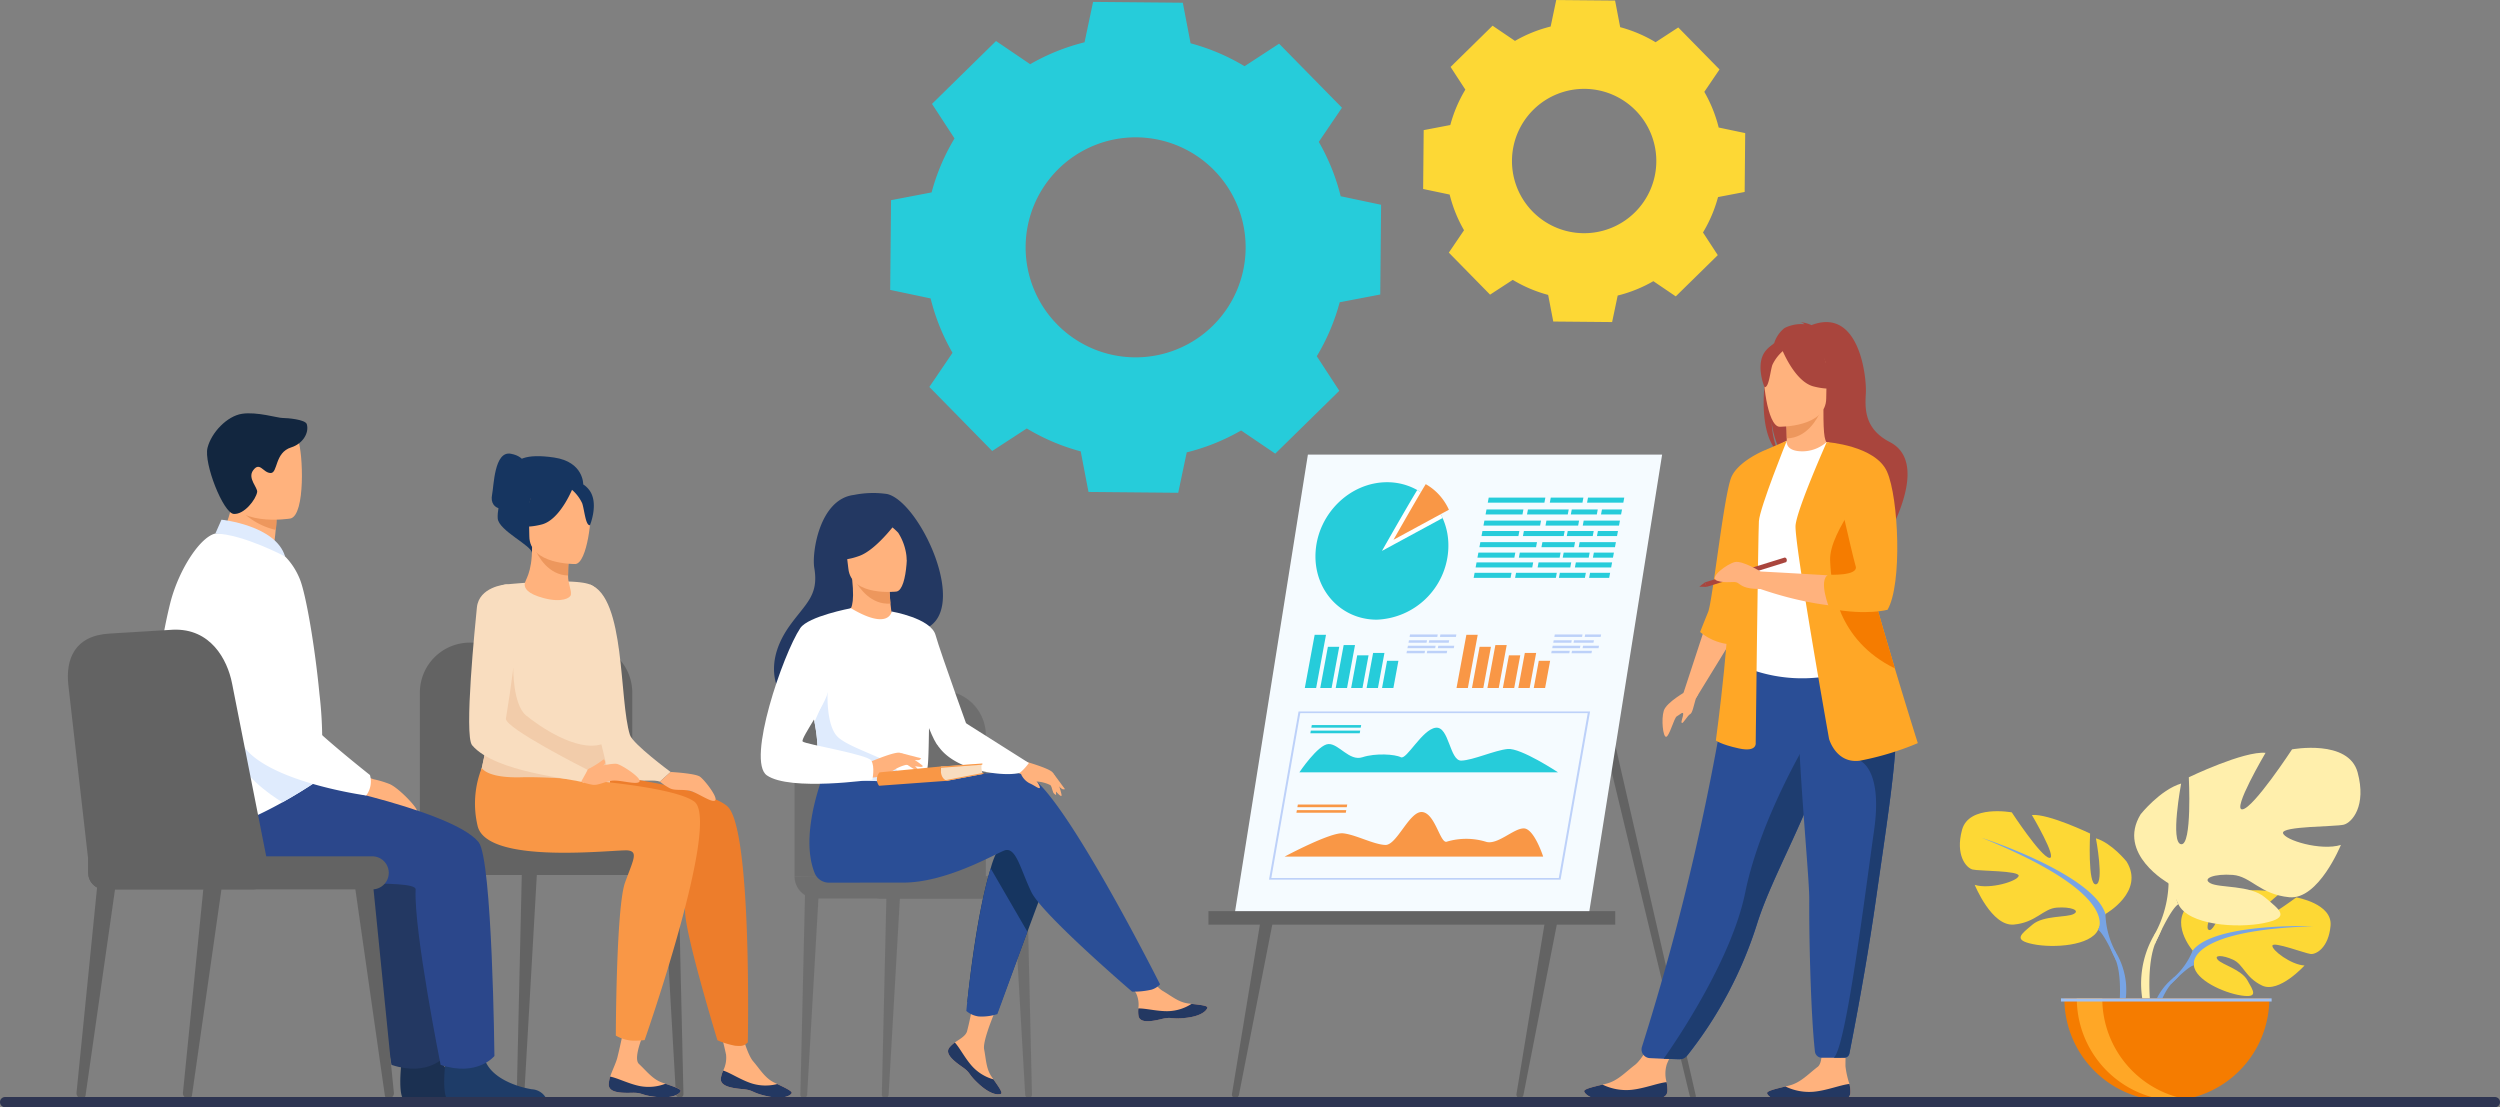 <svg xmlns="http://www.w3.org/2000/svg" width="448.586" height="198.678" viewBox="0 0 448.586 198.678">
  <rect x="0" y="0" width="448.586" height="198.678" fill="#808080" stroke="none"/>
  <g id="Grupo_120359" data-name="Grupo 120359" transform="translate(-921.76 -1437.923)">
    <g id="Grupo_56306" data-name="Grupo 56306" transform="translate(6599.997 24019.816)">
      <g id="Grupo_56244" data-name="Grupo 56244" transform="translate(-5326.571 -22447.705)">
        <g id="Grupo_56239" data-name="Grupo 56239" transform="translate(34.208 25.548)">
          <path id="Trazado_102987" data-name="Trazado 102987" d="M2699.509,1497s-4.477-5.223-.276-8.54c0,0,3.068-1.858,5.571-1.707,0,0-3.545,5.945-2.4,6.536s3.473-6.909,3.473-6.909,6.983-.677,9.229.4c0,0-5.969,4.885-4.712,5.176s7.705-4.5,7.705-4.5,6.5,1.106,6.152,5.071-2.586,5.189-3.57,5.083-6.742-2.3-6.867-1.5,3.34,3.442,5.767,3.565c0,0-4.582,5.053-7.627,3.595s-3.3-3.77-5.2-4.637-3.519-.865-2.735.019,4.219,1.744,5.3,3.664,2.059,3.215-1.091,2.741-8.272-2.78-8.5-5.419Z" transform="translate(-2691.942 -1486.168)" fill="#fdd835"/>
          <g id="Grupo_56238" data-name="Grupo 56238" transform="translate(0 6.431)">
            <path id="Trazado_102988" data-name="Trazado 102988" d="M2710.823,1528.13s-17.652-.68-21.55,4.368a12.763,12.763,0,0,1-3.515,4.933l-.413,1.127s3.059-3.225,4.153-3.42C2689.5,1535.137,2687.787,1528.883,2710.823,1528.13Z" transform="translate(-2681.706 -1528.099)" fill="#77a4e5"/>
            <path id="Trazado_102989" data-name="Trazado 102989" d="M2665.674,1586.488a11.084,11.084,0,0,0-4.052,7.809l.688.061s1.21-5.177,3.4-7.2S2665.674,1586.488,2665.674,1586.488Z" transform="translate(-2661.622 -1577.156)" fill="#77a4e5"/>
          </g>
        </g>
        <g id="Grupo_56241" data-name="Grupo 56241" transform="translate(0 11.368)">
          <path id="Trazado_102990" data-name="Trazado 102990" d="M2464.713,1412.154s7.122-3.988,3.8-9.4c0,0-2.659-3.323-5.508-4.178,0,0,1.52,8.071,0,8.261s-1.044-9.116-1.044-9.116-7.5-3.608-10.445-3.323c0,0,4.653,7.881,3.134,7.691s-6.742-8.166-6.742-8.166-7.691-1.424-8.926,3.134.76,6.837,1.9,7.121,8.451.19,8.261,1.14-5.128,2.469-7.881,1.614c0,0,3.039,7.5,7.027,7.122s5.222-2.849,7.691-3.039,4.273.475,3.039,1.14-5.412.218-7.406,1.913-3.608,2.74.1,3.5,10.35.285,11.679-2.564Z" transform="translate(-2438.591 -1393.712)" fill="#fdd835"/>
          <g id="Grupo_56240" data-name="Grupo 56240" transform="translate(3.903 4.769)">
            <path id="Trazado_102991" data-name="Trazado 102991" d="M2464.037,1424.8s19.94,6.457,22.219,13.673a15.151,15.151,0,0,0,1.9,6.932v1.424s-2.089-4.843-3.228-5.508C2484.927,1441.325,2489.389,1435.058,2464.037,1424.8Z" transform="translate(-2464.037 -1424.803)" fill="#77a4e5"/>
            <path id="Trazado_102992" data-name="Trazado 102992" d="M2616.026,1554.253a13.152,13.152,0,0,1,1.322,10.354l-.791-.212s.768-6.261-.841-9.41S2616.026,1554.253,2616.026,1554.253Z" transform="translate(-2591.908 -1533.647)" fill="#77a4e5"/>
          </g>
        </g>
        <g id="Grupo_56243" data-name="Grupo 56243" transform="translate(31.28 0)">
          <path id="Trazado_102993" data-name="Trazado 102993" d="M2648.707,1343.9s-9.387-5.257-5.007-12.392c0,0,3.5-4.381,7.26-5.507,0,0-2,10.639,0,10.889s1.377-12.016,1.377-12.016,9.888-4.756,13.768-4.381c0,0-6.133,10.389-4.131,10.139s8.887-10.764,8.887-10.764,10.139-1.878,11.766,4.131-1,9.012-2.5,9.387-11.14.25-10.889,1.5,6.759,3.254,10.389,2.128c0,0-4.005,9.888-9.262,9.387s-6.884-3.755-10.138-4.005-5.633.626-4.006,1.5,7.134.287,9.763,2.522,4.756,3.611-.125,4.613-13.644.375-15.4-3.38Z" transform="translate(-2642.535 -1319.594)" fill="#ffefac"/>
          <g id="Grupo_56242" data-name="Grupo 56242" transform="translate(1.213 6.286)">
            <path id="Trazado_102994" data-name="Trazado 102994" d="M2698.243,1360.576s-26.285,8.511-29.289,18.024a19.97,19.97,0,0,1-2.5,9.137v1.877s2.754-6.384,4.256-7.26C2670.707,1382.355,2664.824,1374.094,2698.243,1360.576Z" transform="translate(-2663.996 -1360.576)" fill="#ffefac"/>
            <path id="Trazado_102995" data-name="Trazado 102995" d="M2652.9,1531.215a17.336,17.336,0,0,0-1.743,13.649l1.043-.28s-1.012-8.253,1.108-12.4S2652.9,1531.215,2652.9,1531.215Z" transform="translate(-2650.447 -1504.054)" fill="#ffefac"/>
          </g>
        </g>
        <path id="Trazado_102996" data-name="Trazado 102996" d="M2579.207,1631.092A18.388,18.388,0,0,0,2597.6,1612.7h-36.777A18.388,18.388,0,0,0,2579.207,1631.092Z" transform="translate(-2542.071 -1567.747)" fill="#f57c00"/>
        <path id="Trazado_102997" data-name="Trazado 102997" d="M2596.1,1630.95a18.4,18.4,0,0,1-20.672-18.248H2580A18.392,18.392,0,0,0,2596.1,1630.95Z" transform="translate(-2554.443 -1567.746)" fill="#ffa726"/>
        <rect id="Rectángulo_9394" data-name="Rectángulo 9394" width="37.8" height="0.564" transform="translate(18.142 44.956)" fill="#9fc1f4"/>
      </g>
      <g id="Grupo_56269" data-name="Grupo 56269" transform="translate(-5461.401 -22500.328)">
        <g id="Grupo_56245" data-name="Grupo 56245" transform="translate(68.289 37.114)">
          <path id="Trazado_102998" data-name="Trazado 102998" d="M2022.82,1296.425l-18.07-75,1.262-2.952,17.9,77.942a.319.319,0,0,1-.311.39h-.3A.5.5,0,0,1,2022.82,1296.425Z" transform="translate(-2004.75 -1218.475)" fill="#636363"/>
        </g>
        <g id="Grupo_56268" data-name="Grupo 56268" transform="translate(0 0)">
          <g id="Grupo_56246" data-name="Grupo 56246" transform="translate(4.208 82.488)">
            <path id="Trazado_102999" data-name="Trazado 102999" d="M1587.55,1547.268h0a.6.6,0,0,1-.594-.7l5.322-32.258h2.281l-6.346,32.413A.675.675,0,0,1,1587.55,1547.268Z" transform="translate(-1586.948 -1514.31)" fill="#636363"/>
          </g>
          <g id="Grupo_56247" data-name="Grupo 56247" transform="translate(55.261 82.488)">
            <path id="Trazado_103000" data-name="Trazado 103000" d="M1920.412,1547.268h0a.6.6,0,0,1-.594-.7l5.322-32.258h2.281l-6.347,32.413A.675.675,0,0,1,1920.412,1547.268Z" transform="translate(-1919.81 -1514.31)" fill="#636363"/>
          </g>
          <path id="Trazado_103001" data-name="Trazado 103001" d="M1653.6,1059.054h-63.56L1603.2,976.5h63.56Z" transform="translate(-1585.354 -976.498)" fill="#f5fbff"/>
          <rect id="Rectángulo_9395" data-name="Rectángulo 9395" width="72.997" height="2.429" transform="translate(0 81.926)" fill="#636363"/>
          <g id="Grupo_56248" data-name="Grupo 56248" transform="translate(19.202 4.962)">
            <path id="Trazado_103002" data-name="Trazado 103002" d="M1708.523,1021.164a13.353,13.353,0,0,1-12.8,12.352c-6.569.011-11.486-5.5-10.985-12.311s6.232-12.341,12.8-12.352a11.032,11.032,0,0,1,3.878.684,10.633,10.633,0,0,1,4.357,3.019,11.1,11.1,0,0,1,1.191,1.66,10.957,10.957,0,0,1,.552,1.067,11.709,11.709,0,0,1,.935,3.3,12.578,12.578,0,0,1,.105,1.8Q1708.552,1020.772,1708.523,1021.164Z" transform="translate(-1684.704 -1008.853)" fill="#26ccda"/>
            <path id="Trazado_103003" data-name="Trazado 103003" d="M1773.359,1023.022l-10.885,5.9s4.491-7.91,6.335-10.93a10.728,10.728,0,0,1,2.808,2.3,11.213,11.213,0,0,1,1.743,2.727Z" transform="translate(-1750.546 -1016.593)" fill="#fff"/>
            <path id="Trazado_103004" data-name="Trazado 103004" d="M1785.934,1015.692l-9.943,5.392s4.1-7.225,5.787-9.983a9.791,9.791,0,0,1,2.564,2.1,10.1,10.1,0,0,1,1.088,1.516A9.947,9.947,0,0,1,1785.934,1015.692Z" transform="translate(-1761.99 -1010.755)" fill="#f99746"/>
          </g>
          <g id="Grupo_56254" data-name="Grupo 56254" transform="translate(10.866 46.091)">
            <g id="Grupo_56249" data-name="Grupo 56249">
              <path id="Trazado_103005" data-name="Trazado 103005" d="M1682.669,1307.2l-52.315,0,5.3-30.185,52.316,0Zm-51.893-.308,51.577,0,5.19-29.577-51.577,0Z" transform="translate(-1630.354 -1277.01)" fill="#bdd1f9"/>
            </g>
            <g id="Grupo_56251" data-name="Grupo 56251" transform="translate(2.798 16.707)">
              <path id="Trazado_103006" data-name="Trazado 103006" d="M1694.994,1402.649l-46.4,0s8.23-4.413,10.488-4.182,5.5,2.018,7.589,2.088,4.346-6.2,6.669-5.9,3.2,5.836,4.4,5.3a12.171,12.171,0,0,1,6.894,0c2.08.776,5.11-2.466,6.939-2.365S1694.994,1402.649,1694.994,1402.649Z" transform="translate(-1648.596 -1393.306)" fill="#f99746"/>
              <g id="Grupo_56250" data-name="Grupo 56250" transform="translate(2.119)">
                <path id="Trazado_103007" data-name="Trazado 103007" d="M1672.419,1386.41h-8.862l.083-.47h8.862Z" transform="translate(-1663.381 -1385.939)" fill="#f99746"/>
                <path id="Trazado_103008" data-name="Trazado 103008" d="M1671.271,1392.955h-8.862l.083-.47h8.862Z" transform="translate(-1662.409 -1391.48)" fill="#f99746"/>
              </g>
            </g>
            <g id="Grupo_56253" data-name="Grupo 56253" transform="translate(5.453 2.44)">
              <path id="Trazado_103009" data-name="Trazado 103009" d="M1665.905,1304l46.4,0s-6.681-4.415-9.021-4.183-6.211,2.017-8.321,2.086-2.172-6.2-4.6-5.9-5.245,5.836-6.258,5.295-4.541-.776-6.893,0-4.245-2.467-6.109-2.366S1665.905,1304,1665.905,1304Z" transform="translate(-1665.905 -1295.519)" fill="#26ccda"/>
              <g id="Grupo_56252" data-name="Grupo 56252" transform="translate(1.967)">
                <path id="Trazado_103010" data-name="Trazado 103010" d="M1688.742,1293.387h-8.862l.082-.47h8.862Z" transform="translate(-1679.704 -1292.916)" fill="#26ccda"/>
                <path id="Trazado_103011" data-name="Trazado 103011" d="M1687.593,1299.932h-8.862l.082-.47h8.862Z" transform="translate(-1678.731 -1298.457)" fill="#26ccda"/>
              </g>
            </g>
          </g>
          <g id="Grupo_56255" data-name="Grupo 56255" transform="translate(17.291 32.345)">
            <path id="Trazado_103012" data-name="Trazado 103012" d="M1674.284,1196.924h-2.035l1.768-9.536h2.035Z" transform="translate(-1672.249 -1187.388)" fill="#26ccda"/>
            <path id="Trazado_103013" data-name="Trazado 103013" d="M1692.358,1208.786h-2.035l1.37-7.387h2.035Z" transform="translate(-1687.551 -1199.25)" fill="#26ccda"/>
            <path id="Trazado_103014" data-name="Trazado 103014" d="M1710.433,1207.039H1708.4l1.428-7.7h2.035Z" transform="translate(-1702.854 -1197.503)" fill="#26ccda"/>
            <path id="Trazado_103015" data-name="Trazado 103015" d="M1728.508,1217.216h-2.035l1.087-5.86h2.035Z" transform="translate(-1718.156 -1207.68)" fill="#26ccda"/>
            <path id="Trazado_103016" data-name="Trazado 103016" d="M1746.582,1214.862h-2.035l1.166-6.286h2.035Z" transform="translate(-1733.458 -1205.326)" fill="#26ccda"/>
            <path id="Trazado_103017" data-name="Trazado 103017" d="M1764.657,1222.651h-2.035l.9-4.875h2.035Z" transform="translate(-1748.761 -1213.115)" fill="#26ccda"/>
          </g>
          <g id="Grupo_56256" data-name="Grupo 56256" transform="translate(44.514 32.345)">
            <path id="Trazado_103018" data-name="Trazado 103018" d="M1851.776,1196.924h-2.035l1.768-9.536h2.035Z" transform="translate(-1849.741 -1187.388)" fill="#f99746"/>
            <path id="Trazado_103019" data-name="Trazado 103019" d="M1869.85,1208.786h-2.035l1.37-7.387h2.035Z" transform="translate(-1865.043 -1199.25)" fill="#f99746"/>
            <path id="Trazado_103020" data-name="Trazado 103020" d="M1887.925,1207.039h-2.035l1.428-7.7h2.035Z" transform="translate(-1880.346 -1197.503)" fill="#f99746"/>
            <path id="Trazado_103021" data-name="Trazado 103021" d="M1906,1217.216h-2.035l1.087-5.86h2.035Z" transform="translate(-1895.648 -1207.68)" fill="#f99746"/>
            <path id="Trazado_103022" data-name="Trazado 103022" d="M1924.074,1214.862h-2.035l1.166-6.286h2.035Z" transform="translate(-1910.95 -1205.326)" fill="#f99746"/>
            <path id="Trazado_103023" data-name="Trazado 103023" d="M1942.149,1222.651h-2.035l.9-4.875h2.035Z" transform="translate(-1926.253 -1213.115)" fill="#f99746"/>
          </g>
          <g id="Grupo_56265" data-name="Grupo 56265" transform="translate(47.587 7.727)">
            <g id="Grupo_56257" data-name="Grupo 56257" transform="translate(2.136 2.117)">
              <path id="Trazado_103024" data-name="Trazado 103024" d="M1890.324,1041.593H1883.7l.17-.907h6.625Z" transform="translate(-1883.699 -1040.685)" fill="#26ccda"/>
              <path id="Trazado_103025" data-name="Trazado 103025" d="M1939.5,1041.593h-7.314l.17-.907h7.314Z" transform="translate(-1924.748 -1040.685)" fill="#26ccda"/>
              <path id="Trazado_103026" data-name="Trazado 103026" d="M1988.126,1041.593h-4.663l.17-.907h4.663Z" transform="translate(-1968.161 -1040.685)" fill="#26ccda"/>
              <path id="Trazado_103027" data-name="Trazado 103027" d="M2022.389,1041.593h-3.6l.17-.907h3.6Z" transform="translate(-1998.07 -1040.685)" fill="#26ccda"/>
            </g>
            <g id="Grupo_56258" data-name="Grupo 56258" transform="translate(1.409 5.989)">
              <path id="Trazado_103028" data-name="Trazado 103028" d="M1885.583,1066.837h-6.624l.17-.907h6.625Z" transform="translate(-1878.959 -1065.93)" fill="#26ccda"/>
              <path id="Trazado_103029" data-name="Trazado 103029" d="M1934.759,1066.837h-7.315l.17-.907h7.315Z" transform="translate(-1920.008 -1065.93)" fill="#26ccda"/>
              <path id="Trazado_103030" data-name="Trazado 103030" d="M1983.386,1066.837h-4.663l.17-.907h4.663Z" transform="translate(-1963.421 -1065.93)" fill="#26ccda"/>
              <path id="Trazado_103031" data-name="Trazado 103031" d="M2017.648,1066.837h-3.6l.17-.907h3.6Z" transform="translate(-1993.33 -1065.93)" fill="#26ccda"/>
            </g>
            <g id="Grupo_56259" data-name="Grupo 56259" transform="translate(2.533)">
              <path id="Trazado_103032" data-name="Trazado 103032" d="M1896.456,1027.787h-10.164l.17-.908h10.164Z" transform="translate(-1886.292 -1026.88)" fill="#26ccda"/>
              <path id="Trazado_103033" data-name="Trazado 103033" d="M1964.729,1027.787h-5.859l.17-.908h5.859Z" transform="translate(-1947.738 -1026.88)" fill="#26ccda"/>
              <path id="Trazado_103034" data-name="Trazado 103034" d="M2008.962,1027.787h-6.506l.17-.908h6.506Z" transform="translate(-1984.639 -1026.88)" fill="#26ccda"/>
            </g>
            <g id="Grupo_56260" data-name="Grupo 56260" transform="translate(1.76 4.117)">
              <path id="Trazado_103035" data-name="Trazado 103035" d="M1891.416,1054.629h-10.164l.17-.908h10.164Z" transform="translate(-1881.252 -1053.722)" fill="#26ccda"/>
              <path id="Trazado_103036" data-name="Trazado 103036" d="M1959.688,1054.629h-5.858l.17-.908h5.858Z" transform="translate(-1942.698 -1053.722)" fill="#26ccda"/>
              <path id="Trazado_103037" data-name="Trazado 103037" d="M2003.922,1054.629h-6.506l.17-.908h6.506Z" transform="translate(-1979.599 -1053.722)" fill="#26ccda"/>
            </g>
            <g id="Grupo_56261" data-name="Grupo 56261" transform="translate(0.682 9.861)">
              <path id="Trazado_103038" data-name="Trazado 103038" d="M1880.843,1092.081h-6.625l.17-.907h6.625Z" transform="translate(-1874.219 -1091.174)" fill="#26ccda"/>
              <path id="Trazado_103039" data-name="Trazado 103039" d="M1930.018,1092.081H1922.7l.17-.907h7.314Z" transform="translate(-1915.267 -1091.174)" fill="#26ccda"/>
              <path id="Trazado_103040" data-name="Trazado 103040" d="M1978.645,1092.081h-4.663l.171-.907h4.663Z" transform="translate(-1958.68 -1091.174)" fill="#26ccda"/>
              <path id="Trazado_103041" data-name="Trazado 103041" d="M2012.908,1092.081h-3.6l.17-.907h3.6Z" transform="translate(-1988.59 -1091.174)" fill="#26ccda"/>
            </g>
            <g id="Grupo_56262" data-name="Grupo 56262" transform="translate(1.033 7.989)">
              <path id="Trazado_103042" data-name="Trazado 103042" d="M1886.674,1079.874h-10.164l.171-.907h10.164Z" transform="translate(-1876.511 -1078.967)" fill="#26ccda"/>
              <path id="Trazado_103043" data-name="Trazado 103043" d="M1954.948,1079.874h-5.859l.17-.907h5.859Z" transform="translate(-1937.957 -1078.967)" fill="#26ccda"/>
              <path id="Trazado_103044" data-name="Trazado 103044" d="M1999.181,1079.874h-6.506l.17-.907h6.506Z" transform="translate(-1974.858 -1078.967)" fill="#26ccda"/>
            </g>
            <g id="Grupo_56263" data-name="Grupo 56263" transform="translate(0 13.491)">
              <path id="Trazado_103045" data-name="Trazado 103045" d="M1876.4,1115.748h-6.625l.17-.907h6.625Z" transform="translate(-1869.774 -1114.841)" fill="#26ccda"/>
              <path id="Trazado_103046" data-name="Trazado 103046" d="M1925.574,1115.748h-7.314l.17-.907h7.314Z" transform="translate(-1910.823 -1114.841)" fill="#26ccda"/>
              <path id="Trazado_103047" data-name="Trazado 103047" d="M1974.2,1115.748h-4.664l.171-.907h4.663Z" transform="translate(-1954.236 -1114.841)" fill="#26ccda"/>
              <path id="Trazado_103048" data-name="Trazado 103048" d="M2008.464,1115.748h-3.6l.17-.907h3.6Z" transform="translate(-1984.145 -1114.841)" fill="#26ccda"/>
            </g>
            <g id="Grupo_56264" data-name="Grupo 56264" transform="translate(0.352 11.619)">
              <path id="Trazado_103049" data-name="Trazado 103049" d="M1882.23,1103.54h-10.164l.17-.907H1882.4Z" transform="translate(-1872.066 -1102.633)" fill="#26ccda"/>
              <path id="Trazado_103050" data-name="Trazado 103050" d="M1950.5,1103.54h-5.859l.17-.907h5.859Z" transform="translate(-1933.513 -1102.633)" fill="#26ccda"/>
              <path id="Trazado_103051" data-name="Trazado 103051" d="M1994.737,1103.54h-6.506l.17-.907h6.506Z" transform="translate(-1970.414 -1102.633)" fill="#26ccda"/>
            </g>
          </g>
          <g id="Grupo_56266" data-name="Grupo 56266" transform="translate(35.538 32.283)">
            <path id="Trazado_103052" data-name="Trazado 103052" d="M1796.777,1194.182h-3.242l.083-.444h3.242Z" transform="translate(-1793.178 -1192.702)" fill="#bdd1f9"/>
            <path id="Trazado_103053" data-name="Trazado 103053" d="M1820.846,1194.182h-3.58l.084-.444h3.58Z" transform="translate(-1813.27 -1192.702)" fill="#bdd1f9"/>
            <path id="Trazado_103054" data-name="Trazado 103054" d="M1794.456,1206.539h-3.243l.083-.444h3.243Z" transform="translate(-1791.214 -1203.163)" fill="#bdd1f9"/>
            <path id="Trazado_103055" data-name="Trazado 103055" d="M1818.525,1206.539h-3.58l.083-.444h3.58Z" transform="translate(-1811.305 -1203.163)" fill="#bdd1f9"/>
            <path id="Trazado_103056" data-name="Trazado 103056" d="M1799.777,1187.426H1794.8l.084-.444h4.975Z" transform="translate(-1794.252 -1186.981)" fill="#bdd1f9"/>
            <path id="Trazado_103057" data-name="Trazado 103057" d="M1833.195,1187.426h-2.868l.083-.444h2.868Z" transform="translate(-1824.328 -1186.981)" fill="#bdd1f9"/>
            <path id="Trazado_103058" data-name="Trazado 103058" d="M1797.311,1200.564h-4.975l.083-.444h4.975Z" transform="translate(-1792.164 -1198.105)" fill="#bdd1f9"/>
            <path id="Trazado_103059" data-name="Trazado 103059" d="M1830.728,1200.564h-2.867l.083-.444h2.867Z" transform="translate(-1822.24 -1198.105)" fill="#bdd1f9"/>
          </g>
          <g id="Grupo_56267" data-name="Grupo 56267" transform="translate(61.512 32.283)">
            <path id="Trazado_103060" data-name="Trazado 103060" d="M1966.124,1194.182h-3.242l.083-.444h3.243Z" transform="translate(-1962.526 -1192.702)" fill="#bdd1f9"/>
            <path id="Trazado_103061" data-name="Trazado 103061" d="M1990.194,1194.182h-3.58l.083-.444h3.58Z" transform="translate(-1982.619 -1192.702)" fill="#bdd1f9"/>
            <path id="Trazado_103062" data-name="Trazado 103062" d="M1963.8,1206.539h-3.242l.083-.444h3.243Z" transform="translate(-1960.563 -1203.163)" fill="#bdd1f9"/>
            <path id="Trazado_103063" data-name="Trazado 103063" d="M1987.874,1206.539h-3.58l.083-.444h3.58Z" transform="translate(-1980.654 -1203.163)" fill="#bdd1f9"/>
            <path id="Trazado_103064" data-name="Trazado 103064" d="M1969.126,1187.426h-4.975l.083-.444h4.975Z" transform="translate(-1963.601 -1186.981)" fill="#bdd1f9"/>
            <path id="Trazado_103065" data-name="Trazado 103065" d="M2002.543,1187.426h-2.868l.084-.444h2.867Z" transform="translate(-1993.677 -1186.981)" fill="#bdd1f9"/>
            <path id="Trazado_103066" data-name="Trazado 103066" d="M1966.658,1200.564h-4.975l.083-.444h4.975Z" transform="translate(-1961.511 -1198.105)" fill="#bdd1f9"/>
            <path id="Trazado_103067" data-name="Trazado 103067" d="M2000.076,1200.564h-2.868l.083-.444h2.868Z" transform="translate(-1991.588 -1198.105)" fill="#bdd1f9"/>
          </g>
        </g>
      </g>
      <g id="Grupo_56273" data-name="Grupo 56273" transform="translate(-5393.986 -22524.102)">
        <g id="Grupo_56270" data-name="Grupo 56270" transform="translate(0 127.311)">
          <path id="Trazado_103068" data-name="Trazado 103068" d="M2014,1662.22c-.114,1.552-2.3,1.568-4.788,1.28s-1.824.34-5.3.389-4.678-1.1-4.846-1.6c-.15-.441,1.525-.812,3.318-1.249.226-.054.452-.111.678-.168,2.021-.514,3.359-2.026,5.089-3.347,1.638-1.251,3.75-5.779,3.75-5.779l4.752-.215s-2,4.059-2.753,5.809a5.732,5.732,0,0,0-.062,3.264A6.08,6.08,0,0,1,2014,1662.22Z" transform="translate(-1999.051 -1651.533)" fill="#ffb27d"/>
          <path id="Trazado_103069" data-name="Trazado 103069" d="M2009.209,1713.582c-2.485-.288-1.824.34-5.3.389s-4.678-1.1-4.846-1.6c-.15-.441,1.525-.812,3.318-1.249l.021.033a9.748,9.748,0,0,0,5.1.914c2.335-.234,4.717-1.209,6.328-1.383a6.08,6.08,0,0,1,.165,1.614C2013.883,1713.854,2011.693,1713.87,2009.209,1713.582Z" transform="translate(-1999.051 -1701.615)" fill="#233862"/>
        </g>
        <g id="Grupo_56271" data-name="Grupo 56271" transform="translate(32.82 124.454)">
          <path id="Trazado_103070" data-name="Trazado 103070" d="M2227.981,1646.773c-.112,1.552-2.3,1.571-4.787,1.285s-1.824.342-5.3.394-4.679-1.1-4.848-1.594c-.151-.441,1.524-.814,3.316-1.252.226-.054.451-.112.678-.169,2.021-.516,3.357-2.03,5.085-3.352,1.637-1.253,0-8.669,0-8.669l5.227-.509s-.251,6.245-.248,9.084a15.988,15.988,0,0,0,.71,3.168A6.1,6.1,0,0,1,2227.981,1646.773Z" transform="translate(-2213.035 -1632.907)" fill="#ffb27d"/>
          <path id="Trazado_103071" data-name="Trazado 103071" d="M2223.194,1715.686c-2.485-.286-1.824.342-5.3.394s-4.679-1.1-4.848-1.594c-.151-.441,1.524-.814,3.316-1.252l.021.033a9.753,9.753,0,0,0,5.106.909c2.334-.236,4.716-1.213,6.327-1.39a6.1,6.1,0,0,1,.166,1.614C2227.869,1715.953,2225.679,1715.972,2223.194,1715.686Z" transform="translate(-2213.035 -1700.535)" fill="#233862"/>
        </g>
        <path id="Trazado_103072" data-name="Trazado 103072" d="M2209.365,831.611c-.9-3.7.4-5.424,1.582-6.342a5.607,5.607,0,0,1,1.846-2.714,6.666,6.666,0,0,1,3.607-.69,1.688,1.688,0,0,0-.761-.361,5.592,5.592,0,0,1,2,.521c8.589-3.309,9.938,9.336,9.758,12.274s-.156,6.4,4.313,8.713c8.525,4.417-2.833,21.061-2.833,21.061.217-2.374-10.738-14.9-16.453-18.655a16.52,16.52,0,0,1-1.923-5.951,15.616,15.616,0,0,0,1.17,5.384C2209.061,842.452,2208.675,836.7,2209.365,831.611Z" transform="translate(-2176.853 -821.477)" fill="#a9453d"/>
        <path id="Trazado_103073" data-name="Trazado 103073" d="M2233.146,932.075c-.029.013,2.76,1.461,4.857.887,1.972-.538,3.261-3.1,3.234-3.1-.835-.166-1.076-1.314-1.059-6.247l-.378.074-6.35,1.257s.144,2,.148,3.881C2233.6,930.407,2233.508,931.907,2233.146,932.075Z" transform="translate(-2197.241 -907.949)" fill="#ffb27d"/>
        <path id="Trazado_103074" data-name="Trazado 103074" d="M2235.135,925.356s.145,2,.149,3.881c3.553-.1,5.432-3.342,6.2-5.138Z" transform="translate(-2198.925 -908.359)" fill="#ed975d"/>
        <path id="Trazado_103075" data-name="Trazado 103075" d="M2066.271,1278.575a1.558,1.558,0,0,0,1.412,2.03l2.481.116,2.625.08a2.109,2.109,0,0,0,1.7-.776,73.8,73.8,0,0,0,12.456-23.584q.166-.523.349-1.06c2.583-7.533,7.939-16.989,10.762-25.548.449-1.363.853-2.646,1.215-3.861.116-.389.229-.771.336-1.147a90.763,90.763,0,0,0,3.237-17.042l-20.381.163A448.958,448.958,0,0,1,2066.271,1278.575Z" transform="translate(-2055.898 -1148.533)" fill="#2a4e96"/>
        <path id="Trazado_103076" data-name="Trazado 103076" d="M2174.542,986.7c.052,9.7-1.423,13.859-1.423,13.859a27.386,27.386,0,0,0,19.1,1.17c.122-.038,7.42-2.1,7.42-2.1-.174-.393-1.615-6.882-1.785-7.242-2.189-4.7-2.787-6.677-3.046-8.122a30.748,30.748,0,0,1-.252-8.125,65.2,65.2,0,0,1,2.515-12.76,66.238,66.238,0,0,1-8.413-2.876,6.571,6.571,0,0,1-4.539,1.684c-2.066-.046-2.736-.93-2.628-1.9-2.2,1.225-3.958,2.382-3.958,2.382-1.871,3.25-5.666,6.406-5.941,11.392C2171.521,975.286,2174.54,986.427,2174.542,986.7Z" transform="translate(-2145.124 -938.996)" fill="#fff"/>
        <path id="Trazado_103077" data-name="Trazado 103077" d="M2288.226,1046.507c.891,1.261,2.6,8.925,6.849,9.888-2.19-5.462-3.853-7.857-4.112-9.537a41.422,41.422,0,0,1-.252-9.438c-1.422-2.493-2.484-4.2-2.484-4.2-.112-.4-2.26-7.048-2.949-1.108S2287.231,1045.1,2288.226,1046.507Z" transform="translate(-2241.281 -997.723)" fill="#5f9aa8"/>
        <path id="Trazado_103078" data-name="Trazado 103078" d="M2211.941,865.612s8.407.139,8.413-5.1,1.1-8.746-4.272-9.056-6.413,1.687-6.84,3.435S2209.754,865.441,2211.941,865.612Z" transform="translate(-2176.918 -846.832)" fill="#ffb27d"/>
        <path id="Trazado_103079" data-name="Trazado 103079" d="M2229.426,844.922s2.3,6.144,5.834,7.052,5.065-.038,5.065-.038a10,10,0,0,1-3.272-5.91S2231.162,842,2229.426,844.922Z" transform="translate(-2194.092 -840.425)" fill="#a9453d"/>
        <path id="Trazado_103080" data-name="Trazado 103080" d="M2209.648,848.52a7.422,7.422,0,0,0-2.138,2.705c-.419,1.334-.608,4.079-1.408,3.986,0,0-1.734-4.176.215-6.538C2208.383,846.167,2209.648,848.52,2209.648,848.52Z" transform="translate(-2173.743 -843.524)" fill="#a9453d"/>
        <path id="Trazado_103081" data-name="Trazado 103081" d="M2119.228,1176.382l-3.971,12.107,2.265.908,6.565-10.7Z" transform="translate(-2097.434 -1121.948)" fill="#ffb27d"/>
        <path id="Trazado_103082" data-name="Trazado 103082" d="M2146.406,971.168s-4.682,1.858-6.037,4.755-3.407,22.327-4.224,24.323-1.432,3.575-1.432,3.575a9.766,9.766,0,0,0,4.735,2.135C2141.822,1006.1,2146.406,971.168,2146.406,971.168Z" transform="translate(-2113.905 -948.209)" fill="#ffa726"/>
        <path id="Trazado_103083" data-name="Trazado 103083" d="M2165.855,960.286s-4.865,12.017-5.008,14.448-.572,39.769-.572,39.769.286,1.717-3,1-4.149-1.431-4.149-1.431,3.147-23.031,2.289-31.042,6.58-21.077,6.58-21.077Z" transform="translate(-2129.492 -938.996)" fill="#ffa726"/>
        <path id="Trazado_103084" data-name="Trazado 103084" d="M2092.063,1362.219l2.85.087a1.647,1.647,0,0,0,1.322-.6,73.553,73.553,0,0,0,12.608-23.77c.11-.349.226-.7.349-1.06,2.583-7.533,7.939-16.989,10.762-25.548.449-1.363.853-2.647,1.215-3.861.116-.389.229-.771.336-1.147l-3-2.277s-9.011,14.591-11.8,28.323C2104.28,1344.3,2094.575,1358.65,2092.063,1362.219Z" transform="translate(-2077.797 -1230.032)" fill="#1e3d70"/>
        <path id="Trazado_103085" data-name="Trazado 103085" d="M2251.354,1312.273c-.049,6.317.251,20.4,1.02,27.281a1.243,1.243,0,0,0,1.237,1.105h2.126c.9,0,1.567-.007,2.012-.013a.818.818,0,0,0,.789-.66c2.115-10.761,3.628-19.7,4.736-27.426.927-6.466,1.751-12.009,2.385-16.781.638-4.8,1.081-8.823,1.24-12.221.024-.535.042-1.055.052-1.561s.013-1,.009-1.481l-17.61-1.716C2249.574,1290.5,2251.383,1308.392,2251.354,1312.273Z" transform="translate(-2210.962 -1208.656)" fill="#2a4e96"/>
        <path id="Trazado_103086" data-name="Trazado 103086" d="M2290.986,1366.922c.805,0,1.428-.005,1.87-.011a.993.993,0,0,0,.959-.8c2.1-10.7,3.606-19.6,4.709-27.288.927-6.466,1.75-12.009,2.385-16.781.638-4.8,1.082-8.823,1.24-12.221l-6.462,3.8s4.124,1.455,2.551,12.47S2293.176,1365.363,2290.986,1366.922Z" transform="translate(-2246.21 -1234.919)" fill="#1e3d70"/>
        <path id="Trazado_103087" data-name="Trazado 103087" d="M2252.348,1015.139s1.24,4.482,5.532,3.91a51.722,51.722,0,0,0,10.394-3.147s-1.834-5.795-4.114-13.408c-2.761-9.217-6.178-21.1-7.789-28.594a46.417,46.417,0,0,1-.876-5.11l-3.56-6.908s-5.309,11.915-5.595,14.919S2252.348,1015.139,2252.348,1015.139Z" transform="translate(-2208.404 -940.347)" fill="#ffa726"/>
        <path id="Trazado_103088" data-name="Trazado 103088" d="M2221.942,976.353l-4.7-14.471a72.535,72.535,0,0,1,8.914,3.267s1.862,2.4,3.014,7.939c0,0,1.217,13.3-1.5,18.161,0,0-8.583,1.717-22.316-3V985.1s15.021.787,18.1,1.145Z" transform="translate(-2173.712 -940.347)" fill="#ffb27d"/>
        <path id="Trazado_103089" data-name="Trazado 103089" d="M2286.784,1049.432c.192,4.864,1.336,14.305,11.54,19.359.027.013.054.027.082.039-2.761-9.217-6.178-21.1-7.789-28.594C2288.742,1043.038,2286.679,1046.755,2286.784,1049.432Z" transform="translate(-2242.649 -1006.684)" fill="#f57c00"/>
        <path id="Trazado_103090" data-name="Trazado 103090" d="M2280.087,961.882s8.711.614,10.809,5.287,2.766,20.218.1,24.8c0,0-3.676,1.047-10.179-.169l-.24-.046s-2.074-5.078-.215-6.08c0,0,5.484.286,4.912-1.526S2280.087,961.882,2280.087,961.882Z" transform="translate(-2236.556 -940.347)" fill="#ffa726"/>
        <g id="Grupo_56272" data-name="Grupo 56272" transform="translate(20.656 42.249)">
          <path id="Trazado_103091" data-name="Trazado 103091" d="M2140.469,1101.382l.256.825,14.294-4.446a.551.551,0,0,0,.1-.506.405.405,0,0,0-.354-.319Z" transform="translate(-2139.435 -1096.935)" fill="#a9453d"/>
          <path id="Trazado_103092" data-name="Trazado 103092" d="M2133.729,1126.705l1.034-.779.257.825Z" transform="translate(-2133.729 -1121.479)" fill="#a9453d"/>
        </g>
        <path id="Trazado_103093" data-name="Trazado 103093" d="M2095.02,1253.157s-3.626,2-4.1,3.531-.149,4.723.426,4.676,1.434-3.435,1.912-3.674,1.145-.954,1.145-.429-.477,1.479-.239,1.622,1-1.335,1.527-1.622.745-2.646,1.255-3.279S2095.02,1253.157,2095.02,1253.157Z" transform="translate(-2076.633 -1186.947)" fill="#ffb27d"/>
        <path id="Trazado_103094" data-name="Trazado 103094" d="M2160.052,1103.743s-3.243-2-4.6-1.69-4.827,2.818-3.16,3.362,3.018-.027,3.659.368,1.115,1.117,4.1,1.107S2160.052,1103.743,2160.052,1103.743Z" transform="translate(-2128.41 -1058.992)" fill="#ffb27d"/>
      </g>
      <g id="Grupo_56283" data-name="Grupo 56283" transform="translate(-5541.732 -22493.465)">
        <g id="Grupo_56277" data-name="Grupo 56277" transform="translate(6.061 35.469)" opacity="0.6">
          <g id="Grupo_56274" data-name="Grupo 56274" transform="translate(15.662 35.341)">
            <path id="Trazado_103095" data-name="Trazado 103095" d="M1178.012,1520.673h-.053a.562.562,0,0,1-.562-.575l.852-36.9,2.508-.292-2.139,37.2A.607.607,0,0,1,1178.012,1520.673Z" transform="translate(-1177.397 -1482.903)" fill="#636363"/>
          </g>
          <g id="Grupo_56275" data-name="Grupo 56275" transform="translate(1.047 35.341)">
            <path id="Trazado_103096" data-name="Trazado 103096" d="M1082.723,1520.673h-.054a.561.561,0,0,1-.561-.575l.851-36.9,2.508-.292-2.139,37.2A.607.607,0,0,1,1082.723,1520.673Z" transform="translate(-1082.108 -1482.903)" fill="#636363"/>
          </g>
          <g id="Grupo_56276" data-name="Grupo 56276" transform="translate(39.247 35.341)">
            <path id="Trazado_103097" data-name="Trazado 103097" d="M1333.914,1520.673h.053a.562.562,0,0,0,.562-.575l-.852-36.9-2.508-.292,2.139,37.2A.607.607,0,0,0,1333.914,1520.673Z" transform="translate(-1331.169 -1482.903)" fill="#636363"/>
          </g>
          <path id="Trazado_103098" data-name="Trazado 103098" d="M1075.283,1285.83v-25.288a8.057,8.057,0,0,1,8.057-8.057h18.219a8.057,8.057,0,0,1,8.057,8.057V1286.8Z" transform="translate(-1075.283 -1252.486)" fill="#636363"/>
          <path id="Rectángulo_9396" data-name="Rectángulo 9396" d="M0,0H37.6a0,0,0,0,1,0,0V3.992a0,0,0,0,1,0,0H3.992A3.992,3.992,0,0,1,0,0V0A0,0,0,0,1,0,0Z" transform="translate(0 33.344)" fill="#636363"/>
          <path id="Rectángulo_9397" data-name="Rectángulo 9397" d="M2,0h26.2a2,2,0,0,1,2,2V2a2,2,0,0,1-2,2H2A2,2,0,0,1,0,2V2A2,2,0,0,1,2,0Z" transform="translate(13.41 33.344)" fill="#636363"/>
        </g>
        <g id="Grupo_56282" data-name="Grupo 56282" transform="translate(0 0)">
          <path id="Trazado_103099" data-name="Trazado 103099" d="M1459.535,1584.236c.254,1.271,2.066,1.059,4.09.564s1.543.094,4.424-.225,3.753-1.393,3.841-1.821c.079-.38-1.345-.514-2.872-.69-.192-.022-.385-.045-.578-.069-1.724-.216-2.986-1.328-4.552-2.242-1.483-.865-3.7-4.391-3.7-4.391l-3.951.313s2.073,3.149,2.875,4.518a4.775,4.775,0,0,1,.388,2.692A5.066,5.066,0,0,0,1459.535,1584.236Z" transform="translate(-1391.75 -1490.371)" fill="#ffb27d"/>
          <path id="Trazado_103100" data-name="Trazado 103100" d="M1481.47,1621.8c2.024-.495,1.543.093,4.424-.225s3.753-1.393,3.842-1.821c.078-.38-1.345-.514-2.872-.69l-.014.029a8.121,8.121,0,0,1-4.126,1.282c-1.954.048-4.025-.512-5.374-.491a5.087,5.087,0,0,0,.03,1.352C1477.634,1622.5,1479.446,1622.291,1481.47,1621.8Z" transform="translate(-1409.595 -1527.366)" fill="#233862"/>
          <path id="Trazado_103101" data-name="Trazado 103101" d="M1255.09,1625.4c-.785,1.032.572,2.25,2.282,3.441s.951,1.219,3.1,3.168,3.528,1.893,3.907,1.676c.337-.193-.5-1.349-1.382-2.61-.111-.158-.221-.319-.33-.479-.978-1.436-.979-3.118-1.33-4.9-.332-1.685,2.419-7.876,2.419-7.876l-4.42-.556a49.42,49.42,0,0,1-1.074,5.246c-.292.886-1.52,1.471-2.175,1.971A5.07,5.07,0,0,0,1255.09,1625.4Z" transform="translate(-1221.257 -1525.846)" fill="#ffb27d"/>
          <path id="Trazado_103102" data-name="Trazado 103102" d="M1257.372,1668.672c1.71,1.191.951,1.219,3.1,3.168s3.528,1.894,3.907,1.676c.337-.192-.5-1.349-1.382-2.61l-.031.009a8.12,8.12,0,0,1-3.691-2.245c-1.329-1.435-2.278-3.357-3.187-4.355a5.06,5.06,0,0,0-.993.917C1254.3,1666.263,1255.662,1667.482,1257.372,1668.672Z" transform="translate(-1221.257 -1565.681)" fill="#233862"/>
          <path id="Trazado_103103" data-name="Trazado 103103" d="M1292.26,1425.713l-4.037,10.862-5.27,14.183a8.534,8.534,0,0,1-2.8-.256,12.142,12.142,0,0,1-2.708-1.318s1.463-15.228,4.193-23.969a15.563,15.563,0,0,1,2.349-5.08C1288.22,1415.132,1292.26,1425.713,1292.26,1425.713Z" transform="translate(-1240.378 -1357.815)" fill="#163560"/>
          <path id="Trazado_103104" data-name="Trazado 103104" d="M1131.754,1339.476c-2.644-.853-10.613-.344-18.19,1.139l-1.16-2.03-16.365-1.278s-5.4,11.976-2.444,19.607a2.767,2.767,0,0,0,2.77,1.865h.239s9.74-.006,12.9-.006c8.139,0,17.224-5.595,18.4-5.83,1.924-.385,2.693,3.463,4.617,7.5s18.083,17.891,18.083,17.891a14.225,14.225,0,0,0,3.51-.36,3.456,3.456,0,0,0,1.507-.951S1137.717,1341.4,1131.754,1339.476Z" transform="translate(-1083.975 -1288.829)" fill="#2a4e96"/>
          <path id="Trazado_103105" data-name="Trazado 103105" d="M1071.584,1021.452a17.251,17.251,0,0,0-5.951.156c-6.215.725-7.6,10.38-7.142,13.08.852,4.976-1.538,6.378-4.39,10.359-5.719,7.981-1.769,14.552,2.887,16.181,2.793.977,6.6-1.683,6.6-1.683.07.026,9.881-9.342,14.735-13.891C1086.48,1042.29,1077.454,1022.85,1071.584,1021.452Z" transform="translate(-1048.887 -1021.232)" fill="#233862"/>
          <path id="Trazado_103106" data-name="Trazado 103106" d="M1144.788,1129.612c.029.01-2.53,1.682-4.616,1.33-1.962-.329-4.038-2.89-4.012-2.9.793-.242,1.494-1.168,1-5.942l.373.035,6.27.6s.054,1.949.232,3.772C1144.183,1128.042,1144.421,1129.484,1144.788,1129.612Z" transform="translate(-1120.761 -1106.631)" fill="#ffb27d"/>
          <path id="Trazado_103107" data-name="Trazado 103107" d="M1151.374,1122.934s.054,1.949.232,3.772c-3.45.248-5.583-2.709-6.5-4.374Z" transform="translate(-1128.334 -1106.826)" fill="#ed975d"/>
          <path id="Trazado_103108" data-name="Trazado 103108" d="M1143.8,1062.208s-8.127.949-8.64-4.12-1.908-8.362,3.259-9.183,6.373,1.012,6.956,2.662S1145.9,1061.831,1143.8,1062.208Z" transform="translate(-1119.44 -1044.49)" fill="#ffb27d"/>
          <path id="Trazado_103109" data-name="Trazado 103109" d="M1131.4,1044.772s-3.925,5.618-7.257,6.84-4.908.454-4.908.454a13.786,13.786,0,0,0,2.114-5.2,2.482,2.482,0,0,1,1.622-1.924C1125.362,1044.107,1129.969,1042.83,1131.4,1044.772Z" transform="translate(-1106.434 -1040.297)" fill="#233862"/>
          <path id="Trazado_103110" data-name="Trazado 103110" d="M1177.4,1045.053a12.782,12.782,0,0,1,2.936,2.269,9.815,9.815,0,0,1,1.547,4.99s1.322-5.767-.795-7.865C1178.846,1042.223,1177.4,1045.053,1177.4,1045.053Z" transform="translate(-1155.678 -1040.164)" fill="#233862"/>
          <path id="Trazado_103111" data-name="Trazado 103111" d="M1113.04,1171.967c-.245,16.415-.067,12.985-1.863,14.543a6.9,6.9,0,0,1-3.25.7c-5.034.334-13.882-.5-14.218-1.425-1.161-3.219-.341-4.219-1.31-9.146-.1-.524-.226-1.091-.373-1.709-.807-3.384-1.594-4.536,1.272-9.973,2.6-4.925,5.4-8.86,5.647-8.716,6.855,4.07,7.3.586,7.3.586S1113.16,1163.96,1113.04,1171.967Z" transform="translate(-1082.764 -1135.534)" fill="#fff"/>
          <path id="Trazado_103112" data-name="Trazado 103112" d="M1287.212,1472.029l-5.39,14.773a9.1,9.1,0,0,1-3.346.426,4.189,4.189,0,0,1-2.224-.993s1.647-16.825,4.376-25.567Z" transform="translate(-1239.366 -1393.269)" fill="#2a4e96"/>
          <path id="Trazado_103113" data-name="Trazado 103113" d="M1188.872,1160.08s7.054,1.2,7.883,4.233,6.886,19.774,6.886,19.774-4.769,1.763-6.426.106-5.765-15.37-5.765-15.37Z" transform="translate(-1165.389 -1138.784)" fill="#fff"/>
          <path id="Trazado_103114" data-name="Trazado 103114" d="M1114.111,1270.158c-5.033.334-13.882-.5-14.218-1.425-1.161-3.219-.342-4.219-1.31-9.146l2.361-5.375s-.335,6.151,1.911,8.154,9.192,3.865,10.283,5.538A6.119,6.119,0,0,1,1114.111,1270.158Z" transform="translate(-1088.948 -1218.478)" fill="#dfebfd"/>
          <g id="Grupo_56278" data-name="Grupo 56278" transform="translate(18.543 46.625)">
            <path id="Trazado_103115" data-name="Trazado 103115" d="M1202.5,1335.344a11.2,11.2,0,0,0,1.926,1.4,1.186,1.186,0,0,0,.669.008l-1.093-1.28Z" transform="translate(-1195.467 -1333.791)" fill="#ffb27d"/>
            <path id="Trazado_103116" data-name="Trazado 103116" d="M1198.624,1325.41l3.8.98a.628.628,0,0,1-.528.337,8.416,8.416,0,0,1-1.582-.109Z" transform="translate(-1192.188 -1325.381)" fill="#ffb27d"/>
            <path id="Trazado_103117" data-name="Trazado 103117" d="M1156.664,1327.342s5.418-2.411,6.436-2.092a13.6,13.6,0,0,1,4.035,2.281c.409.582-2.136-.072-2.931-.122a6.855,6.855,0,0,0-2.3,1.015,8.169,8.169,0,0,1-4.231,1.307Z" transform="translate(-1156.664 -1325.221)" fill="#ffb27d"/>
          </g>
          <path id="Trazado_103118" data-name="Trazado 103118" d="M1051.945,1156.266s-7.667,1.439-9.087,3.564c-3.1,4.636-9.695,23.845-6,26.421,4.16,2.9,18.934.759,18.934.759s.492-2.3-.192-3.41-11.8-2.907-12.313-3.42,5.068-7.931,4.474-9.351C1045.855,1166.28,1051.945,1156.266,1051.945,1156.266Z" transform="translate(-1035.764 -1135.555)" fill="#fff"/>
          <g id="Grupo_56279" data-name="Grupo 56279" transform="translate(45.805 47.927)">
            <path id="Trazado_103119" data-name="Trazado 103119" d="M1335.09,1333.711s5.365,1.449,5.916,2.282a12.737,12.737,0,0,1,1.586,4.043c-.046.665-1.51-1.315-2.059-1.821a6.41,6.41,0,0,0-2.275-.623,6.778,6.778,0,0,1-2.961-1.352,1.624,1.624,0,0,0-.888-.2Z" transform="translate(-1334.409 -1333.711)" fill="#ffb27d"/>
            <path id="Trazado_103120" data-name="Trazado 103120" d="M1374.368,1358.1a10.5,10.5,0,0,0,.575,2.154,1.113,1.113,0,0,0,.482.4l-.038-1.577Z" transform="translate(-1368.239 -1354.36)" fill="#ffb27d"/>
            <path id="Trazado_103121" data-name="Trazado 103121" d="M1377.423,1348.588l2.181,2.955a.589.589,0,0,1-.583-.067,7.875,7.875,0,0,1-1.086-1.014Z" transform="translate(-1370.826 -1346.306)" fill="#ffb27d"/>
            <path id="Trazado_103122" data-name="Trazado 103122" d="M1340.2,1350.2a3.38,3.38,0,0,0,1.49,1.64c.993.433,1.722,1.083,1.881.849s-.752-1.464-.752-1.464Z" transform="translate(-1339.308 -1347.672)" fill="#ffb27d"/>
          </g>
          <path id="Trazado_103123" data-name="Trazado 103123" d="M1248.267,1290.8l11.283,7.133a9.337,9.337,0,0,1-1.58,1.73c-2.09.766-11.486.032-14.7-4.8Z" transform="translate(-1211.439 -1249.453)" fill="#fff"/>
          <g id="Grupo_56281" data-name="Grupo 56281" transform="translate(20.817 48.566)">
            <path id="Trazado_103124" data-name="Trazado 103124" d="M1245.209,1338.811c.666,0,7.289-.459,7.289-.459a3.133,3.133,0,0,0,.218,1.8l-6.454,1.235-1.327-.389Z" transform="translate(-1233.67 -1338.279)" fill="#f9ddbf"/>
            <g id="Grupo_56280" data-name="Grupo 56280">
              <path id="Trazado_103125" data-name="Trazado 103125" d="M1171.983,1342.409l11.046-1.064s-.389,2.043,1.053,2.577l-12.178.891A1.91,1.91,0,0,1,1171.983,1342.409Z" transform="translate(-1171.491 -1340.813)" fill="#f99746"/>
              <path id="Trazado_103126" data-name="Trazado 103126" d="M1252.911,1338.1l-7.465.574s.056-.258.2-.261,7.416-.532,7.416-.532l-.026.2Z" transform="translate(-1234.103 -1337.877)" fill="#f99746"/>
              <path id="Trazado_103127" data-name="Trazado 103127" d="M1250.863,1350.314l6.574-1.249-.06-.17-7.007,1.342Z" transform="translate(-1238.272 -1347.205)" fill="#f99746"/>
            </g>
          </g>
        </g>
      </g>
      <g id="Grupo_56292" data-name="Grupo 56292" transform="translate(-5602.899 -22500.51)">
        <g id="Grupo_56287" data-name="Grupo 56287" transform="translate(0 33.931)">
          <g id="Grupo_56284" data-name="Grupo 56284" transform="translate(17.386 39.461)">
            <path id="Trazado_103128" data-name="Trazado 103128" d="M751,1495.984h-.059a.625.625,0,0,1-.623-.641l.945-41.206,2.784-.327-2.374,41.535A.675.675,0,0,1,751,1495.984Z" transform="translate(-750.318 -1453.81)" fill="#636363"/>
          </g>
          <g id="Grupo_56285" data-name="Grupo 56285" transform="translate(1.162 39.461)">
            <path id="Trazado_103129" data-name="Trazado 103129" d="M645.22,1495.984h-.059a.625.625,0,0,1-.623-.641l.945-41.206,2.784-.327-2.374,41.535A.675.675,0,0,1,645.22,1495.984Z" transform="translate(-644.537 -1453.81)" fill="#636363"/>
          </g>
          <g id="Grupo_56286" data-name="Grupo 56286" transform="translate(43.568 39.461)">
            <path id="Trazado_103130" data-name="Trazado 103130" d="M924.067,1495.984h.059a.625.625,0,0,0,.623-.641l-.945-41.206-2.784-.327,2.374,41.535A.675.675,0,0,0,924.067,1495.984Z" transform="translate(-921.02 -1453.81)" fill="#636363"/>
          </g>
          <path id="Trazado_103131" data-name="Trazado 103131" d="M636.961,1233.759v-28.236a8.97,8.97,0,0,1,8.944-9H666.13a8.97,8.97,0,0,1,8.944,9v29.315Z" transform="translate(-636.961 -1196.527)" fill="#636363"/>
          <path id="Rectángulo_9398" data-name="Rectángulo 9398" d="M0,0H41.736a0,0,0,0,1,0,0V4.458a0,0,0,0,1,0,0H4.458A4.458,4.458,0,0,1,0,0V0A0,0,0,0,1,0,0Z" transform="translate(0 37.232)" fill="#636363"/>
          <rect id="Rectángulo_9399" data-name="Rectángulo 9399" width="33.515" height="4.458" rx="2.229" transform="translate(14.887 37.232)" fill="#636363"/>
        </g>
        <g id="Grupo_56291" data-name="Grupo 56291" transform="translate(8.846 0)">
          <path id="Trazado_103132" data-name="Trazado 103132" d="M824.49,1128.53s-1.693,1.44-2.061,5.175c-.279,2.836,1.688,24.852,3.168,26.6,4.165,4.923,9.385,2.843,11.43,3.59l1.929-1.733s-6.782-5.006-7.3-6.639C829.671,1149.238,830.9,1130.9,824.49,1128.53Z" transform="translate(-802.806 -1105.029)" fill="#f9ddbf"/>
          <path id="Trazado_103133" data-name="Trazado 103133" d="M743.306,983.426s.115-4.038-5.21-4.83-6.8.453-7.7,1.811-2.6,6.9-2.433,9.111,6.244,4.936,6.144,6.224S743.306,983.426,743.306,983.426Z" transform="translate(-722.839 -977.881)" fill="#163560"/>
          <path id="Trazado_103134" data-name="Trazado 103134" d="M986.911,1652.375c-.173,1.364,1.688,1.766,3.853,1.956s1.493.618,4.446,1.275,4.173-.127,4.4-.528c.2-.356-1.157-.974-2.607-1.669-.182-.087-.365-.176-.548-.265-1.631-.8-2.507-2.35-3.75-3.8-1.177-1.373-2.188-5.67-2.188-5.67l-4.008-1.026s1,3.87,1.334,5.519a5.143,5.143,0,0,1-.515,2.839A5.46,5.46,0,0,0,986.911,1652.375Z" transform="translate(-941.746 -1540.293)" fill="#ffb27d"/>
          <path id="Trazado_103135" data-name="Trazado 103135" d="M992.9,1700.466c2.165.19,1.493.618,4.446,1.275s4.173-.127,4.4-.528c.2-.355-1.157-.974-2.607-1.669l-.024.025a8.326,8.326,0,0,1-4.5-.111c-1.947-.616-3.805-1.881-5.146-2.317a5.461,5.461,0,0,0-.421,1.369C988.877,1699.875,990.738,1700.276,992.9,1700.466Z" transform="translate(-943.884 -1586.428)" fill="#233862"/>
          <path id="Trazado_103136" data-name="Trazado 103136" d="M761.053,1322.541s26.792,2.78,31.209,6.881,3.63,42.311,3.63,42.311c-.688.713-1.195.7-2.281.611a15.176,15.176,0,0,1-3.168-.978s-5.738-18.762-5.81-23.106-.979-11.716-2.8-12.151-23.513,2-25.891-4.854a14.768,14.768,0,0,1,1.57-12.488Z" transform="translate(-745.893 -1266.088)" fill="#ed7d2b"/>
          <path id="Trazado_103137" data-name="Trazado 103137" d="M706.194,1165.283a12.194,12.194,0,0,0,6.692,2.091c6.206.226,13.951-.514,15.475-1.954a2.623,2.623,0,0,0,.643-1.769c.168-2.382-.969-6.3-1.733-9.542-.5-2.107-.833-3.927-.557-4.857.842-2.832,3.458-8.6,3.684-10.5s-2.037-12.057-5.166-13.315-15.206,0-15.206,0c-4.718.958-4.916,11.016-3.349,19.577.041.221.081.44.124.657C708.5,1154.367,702.969,1163.122,706.194,1165.283Z" transform="translate(-703.548 -1101.938)" fill="#f9ddbf"/>
          <g id="Grupo_56288" data-name="Grupo 56288" transform="translate(8.049 4.754)">
            <path id="Trazado_103138" data-name="Trazado 103138" d="M767.857,1093.207c-.085.552-1.6,1.446-4.823.6-3.093-.815-3.464-1.823-3.464-2.488,0-.787,1.344-1.848,1.327-6.693l.371.073,6.236,1.235s-.142,1.963-.146,3.811C767.354,1091.293,768,1092.288,767.857,1093.207Z" transform="translate(-757.661 -1072.609)" fill="#ffb27d"/>
            <path id="Trazado_103139" data-name="Trazado 103139" d="M776.877,1086.333s-.142,1.962-.146,3.811c-3.49-.1-5.334-3.281-6.09-5.046Z" transform="translate(-767.033 -1073.012)" fill="#ed975d"/>
            <path id="Trazado_103140" data-name="Trazado 103140" d="M772.78,1027.662s-8.256.136-8.262-5.007-1.075-8.589,4.2-8.893,6.3,1.657,6.717,3.373S774.927,1027.494,772.78,1027.662Z" transform="translate(-761.771 -1012.591)" fill="#ffb27d"/>
            <path id="Trazado_103141" data-name="Trazado 103141" d="M757.821,1007.346s-2.261,6.033-5.73,6.926-4.974-.037-4.974-.037a9.824,9.824,0,0,0,3.213-5.8S756.115,1004.474,757.821,1007.346Z" transform="translate(-747.117 -1006.3)" fill="#163560"/>
            <path id="Trazado_103142" data-name="Trazado 103142" d="M813.251,1010.879a7.289,7.289,0,0,1,2.1,2.656c.412,1.31.6,4.006,1.383,3.914,0,0,1.7-4.1-.211-6.421C814.493,1008.568,813.251,1010.879,813.251,1010.879Z" transform="translate(-803.108 -1009.343)" fill="#163560"/>
          </g>
          <path id="Trazado_103143" data-name="Trazado 103143" d="M857.916,1643.013c-.02,1.376,1.874,1.56,4.046,1.5s1.552.442,4.559.754,4.132-.607,4.316-1.031c.164-.377-1.258-.834-2.776-1.357-.191-.065-.382-.133-.574-.2-1.71-.609-2.752-2.045-4.148-3.343-1.322-1.229,1.6-7.175,1.6-7.175l-3.825-1.893s-.726,4.245-1.66,7.958c-.241.959-1.028,2.54-1.268,3.38A5.459,5.459,0,0,0,857.916,1643.013Z" transform="translate(-832.872 -1529.81)" fill="#ffb27d"/>
          <path id="Trazado_103144" data-name="Trazado 103144" d="M707.139,1250.32c1.156.774,3.059,2.989,6.527,3.113,5.724-1.3,12.241-2.818,16.119-3.723.168-2.382-.969-6.3-1.733-9.542-4.521,1.38-11.248-3.322-13.51-5.181-2.377-1.952-2.3-8.458-2.3-8.458l-4.782,4.546c.041.221.081.44.124.657C709.279,1240.426,703.914,1248.159,707.139,1250.32Z" transform="translate(-704.329 -1187.997)" fill="#f2ccaa"/>
          <path id="Trazado_103145" data-name="Trazado 103145" d="M861.962,1707.1c2.172-.061,1.552.442,4.559.754s4.132-.607,4.316-1.031c.164-.377-1.258-.834-2.776-1.357l-.021.027a8.334,8.334,0,0,1-4.487.409c-2-.387-3.99-1.431-5.371-1.709a5.461,5.461,0,0,0-.266,1.409C857.9,1706.976,859.79,1707.161,861.962,1707.1Z" transform="translate(-832.872 -1592.397)" fill="#233862"/>
          <path id="Trazado_103146" data-name="Trazado 103146" d="M709.657,1344.769c6.8-.194,27.119,1.428,31.022,4.37,4.8,3.622-8.92,42.792-8.92,42.792a17.741,17.741,0,0,1-2.1.1,6.725,6.725,0,0,1-3.067-.911s.053-23.055,1.657-27.465c1.482-4.075,2.39-5.516.533-5.76s-25.025,2.712-26.959-4.282a17.326,17.326,0,0,1,.721-10.52S703.381,1344.948,709.657,1344.769Z" transform="translate(-700.277 -1286.682)" fill="#f99746"/>
          <path id="Trazado_103147" data-name="Trazado 103147" d="M701.113,1128.447s-4.725.4-5.093,4.136c-.279,2.836-2.335,22.951-.855,24.7,4.165,4.923,18.053,5.967,20.1,6.714l.562-2.328s-14.826-7.469-14.6-9.167S705.645,1127.775,701.113,1128.447Z" transform="translate(-694.635 -1104.946)" fill="#f9ddbf"/>
          <path id="Trazado_103148" data-name="Trazado 103148" d="M727.075,978.047s.339-2.154-2.649-2.71-3.044,5.79-3.364,7.32.478,2.447,1.617,2.54S727.075,978.047,727.075,978.047Z" transform="translate(-716.948 -975.303)" fill="#163560"/>
          <g id="Grupo_56289" data-name="Grupo 56289" transform="translate(20.09 54.906)">
            <path id="Trazado_103149" data-name="Trazado 103149" d="M826.882,1339.175s4.222-1.195,5.228-.916,4.452,2.561,3.967,3.181-3.52-.371-4.917-.183-2.477.877-3.483.728a11.685,11.685,0,0,1-2.057-.544Z" transform="translate(-825.62 -1337.461)" fill="#ffb27d"/>
            <path id="Trazado_103150" data-name="Trazado 103150" d="M833.848,1335a15.827,15.827,0,0,0,2.653-1.666.165.165,0,0,1,.257.03c.158.248.3.728-.42,1.2A3.9,3.9,0,0,1,833.848,1335Z" transform="translate(-832.586 -1333.287)" fill="#ffb27d"/>
          </g>
          <g id="Grupo_56290" data-name="Grupo 56290" transform="translate(34.221 57.135)">
            <path id="Trazado_103151" data-name="Trazado 103151" d="M919.684,1347.815s4.382.24,5.242.83,3.38,3.867,2.72,4.3-3.209-1.493-4.592-1.769-2.627.025-3.531-.442a11.674,11.674,0,0,1-1.769-1.183Z" transform="translate(-917.755 -1347.815)" fill="#ffb27d"/>
          </g>
        </g>
      </g>
      <g id="Grupo_56298" data-name="Grupo 56298" transform="translate(-5666.059 -22507.725)">
        <g id="Grupo_56293" data-name="Grupo 56293" transform="translate(15.288 0)">
          <path id="Trazado_103152" data-name="Trazado 103152" d="M632.488,1680.8H614.66c-.857-1.046-.542-4.908-.412-6.168.027-.254.045-.4.045-.4s6.088-4.87,6.924-1.141c.025.117.056.231.09.344,1.053,3.487,5.779,5.072,8.508,5.514A3.091,3.091,0,0,1,632.488,1680.8Z" transform="translate(-569.721 -1557.663)" fill="#1b3051"/>
          <path id="Trazado_103153" data-name="Trazado 103153" d="M355.093,1353.435c.644,0,30.538,5.613,35.483,11.734,2.47,3.058,2.837,38.372,2.837,38.372s-3.056,3.789-9.657,1.589c0,0-4.839-24.162-4.482-31.49.1-2.026-20.425-.293-24.182-1.266s-12.935-9.144-10.912-13.125S355.093,1353.435,355.093,1353.435Z" transform="translate(-340.971 -1288.223)" fill="#233862"/>
          <path id="Trazado_103154" data-name="Trazado 103154" d="M553.606,1342.619a11.024,11.024,0,0,0,3.875,2.118,17.529,17.529,0,0,1,2.848.865c1.775.815,5.143,4.452,4.829,4.814-1,1.159-5.048-1.86-5.822-1.647s1.269,1.968.459,2.445c-.423.249-1.221-1.267-1.967-1.48-1.009-.289-1.679-1.813-1.981-1.917a24.1,24.1,0,0,1-3.045-2.405Z" transform="translate(-517.839 -1279.066)" fill="#ffb27d"/>
          <path id="Trazado_103155" data-name="Trazado 103155" d="M683.859,1680.8H666.031c-.857-1.046-.542-4.908-.412-6.168.027-.254.045-.4.045-.4s6.088-4.87,6.924-1.141c.026.117.056.231.09.344,1.053,3.487,5.779,5.072,8.508,5.514A3.091,3.091,0,0,1,683.859,1680.8Z" transform="translate(-613.213 -1557.663)" fill="#1e3c68"/>
          <path id="Trazado_103156" data-name="Trazado 103156" d="M412.529,1353.435c.644,0,30.538,5.613,35.483,11.734,2.47,3.058,2.837,38.372,2.837,38.372s-3.056,3.789-9.656,1.589c0,0-4.84-24.162-4.482-31.49.1-2.026-20.425-.293-24.182-1.266s-12.935-9.144-10.913-13.125S412.529,1353.435,412.529,1353.435Z" transform="translate(-389.598 -1288.223)" fill="#2b478b"/>
          <path id="Trazado_103157" data-name="Trazado 103157" d="M407.594,1028.319a29,29,0,0,1-6.354-1.383c-2.436-.791-4.4-1.946-3.134-4.172,1.166-2.052,3.054-6.636,2.926-10.434l4.533,3.653,3.079,2.481a36.931,36.931,0,0,1-.349,4.026q-.092.7-.219,1.511a1.1,1.1,0,0,0,.506,1.1l.07.043A1.72,1.72,0,0,1,407.594,1028.319Z" transform="translate(-386.534 -999.436)" fill="#ffb27d"/>
          <path id="Trazado_103158" data-name="Trazado 103158" d="M439.056,1037.86a7.491,7.491,0,0,1-.113,2.492,12.877,12.877,0,0,1-5.311-2.637c1.4-.384,1.906-1.894,2.947-1.753Z" transform="translate(-416.947 -1019.435)" fill="#ed975d"/>
          <path id="Trazado_103159" data-name="Trazado 103159" d="M415.835,954.874s-10.56,1.754-11.551-4.838-3.022-10.807,3.678-12.205,8.391.92,9.257,3.04S418.556,954.247,415.835,954.874Z" transform="translate(-391.186 -936.002)" fill="#ffb27d"/>
          <path id="Trazado_103160" data-name="Trazado 103160" d="M405.859,930.21c.454,1.588-.76,3.521-2.8,4.158-3.024.945-2.356,4.655-3.716,4.6s-1.91-2.132-3.125-.469c-1.037,1.419.863,3.1.732,3.878-.224,1.336-2.317,4.068-4.2,3.931s-5.413-9.1-4.708-11.869,3.528-5.7,6.2-6.1,6.381.75,7.237.75S405.615,929.352,405.859,930.21Z" transform="translate(-378.272 -928.26)" fill="#12263f"/>
          <path id="Trazado_103161" data-name="Trazado 103161" d="M355.05,1110.2c-.177,1.522-.5,2.557-1,2.893-1.574,1.054-3.662,2.365-5.991,3.663-8.26,4.606-19.569,9.051-21.868,1.267-2.7-9.143-.927-26.31,1.723-36.973,1.525-6.143,5.744-12.589,8.6-12.582,4.86.008,11.847,1.292,14.668,8.25,1.092,2.7,2.7,12.037,3.516,20.595A70.851,70.851,0,0,1,355.05,1110.2Z" transform="translate(-324.844 -1046.961)" fill="#fff"/>
          <path id="Trazado_103162" data-name="Trazado 103162" d="M397.71,1055.163l1.1-2.479s9.756.993,11.412,6.6C410.222,1059.283,402.681,1055.283,397.71,1055.163Z" transform="translate(-386.534 -1033.6)" fill="#dfebfd"/>
          <path id="Trazado_103163" data-name="Trazado 103163" d="M431.258,1259.286c-.177,1.522-.5,2.557-1,2.893-1.574,1.054-3.662,2.365-5.991,3.663-2.431-1.478-7.421-5-8.588-9.159-1.525-5.433-.456-12.119-.456-12.119Z" transform="translate(-401.052 -1196.05)" fill="#dfebfd"/>
          <path id="Trazado_103164" data-name="Trazado 103164" d="M410.614,1113.874s.846,23.352,2.174,27.969c2.264,7.873,22.917,10.677,22.917,10.677a4.229,4.229,0,0,0,.674-3.67s-12.347-9.732-12.708-11.585,2.69-14.408-.8-18.973S412.957,1109.771,410.614,1113.874Z" transform="translate(-397.459 -1083.95)" fill="#fff"/>
        </g>
        <g id="Grupo_56297" data-name="Grupo 56297" transform="translate(0 38.813)">
          <g id="Grupo_56294" data-name="Grupo 56294" transform="translate(1.545 46.062)">
            <path id="Trazado_103165" data-name="Trazado 103165" d="M236.245,1519.683h-.068a.924.924,0,0,1-.933-.988l3.71-37.054,3.238.289-5.328,37.254A.6.6,0,0,1,236.245,1519.683Z" transform="translate(-235.24 -1481.64)" fill="#636363"/>
          </g>
          <g id="Grupo_56295" data-name="Grupo 56295" transform="translate(20.642 46.062)">
            <path id="Trazado_103166" data-name="Trazado 103166" d="M360.758,1519.683h-.068a.924.924,0,0,1-.933-.988l3.71-37.054,3.237.289-5.328,37.254A.6.6,0,0,1,360.758,1519.683Z" transform="translate(-359.753 -1481.64)" fill="#636363"/>
          </g>
          <g id="Grupo_56296" data-name="Grupo 56296" transform="translate(51.554 46.062)">
            <path id="Trazado_103167" data-name="Trazado 103167" d="M567.239,1519.683h.068a.924.924,0,0,0,.933-.988l-3.71-37.054-3.238.289,5.328,37.254A.6.6,0,0,0,567.239,1519.683Z" transform="translate(-561.293 -1481.64)" fill="#636363"/>
          </g>
          <path id="Trazado_103168" data-name="Trazado 103168" d="M228.767,1222.132l-3.522-30.948c-.462-4.46,1.031-8.827,7.467-9.165l11.322-.69c6.711-.277,9.741,5.308,10.59,9.608l6.722,34.02Z" transform="translate(-225.168 -1181.319)" fill="#636363"/>
          <path id="Rectángulo_9400" data-name="Rectángulo 9400" d="M2.966,0H50.958a2.966,2.966,0,0,1,2.966,2.966V5.932a0,0,0,0,1,0,0H2.966A2.966,2.966,0,0,1,0,2.966v0A2.966,2.966,0,0,1,2.966,0Z" transform="translate(57.579 46.604) rotate(180)" fill="#636363"/>
          <path id="Rectángulo_9401" data-name="Rectángulo 9401" d="M2.966,0H29.557a2.966,2.966,0,0,1,2.966,2.966V5.932a0,0,0,0,1,0,0H2.966A2.966,2.966,0,0,1,0,2.966v0A2.966,2.966,0,0,1,2.966,0Z" transform="translate(36.178 46.604) rotate(180)" fill="#636363"/>
        </g>
      </g>
      <path id="Rectángulo_9402" data-name="Rectángulo 9402" d="M.919,0H447.667a.919.919,0,0,1,.919.919v0a.919.919,0,0,1-.919.919H.919A.919.919,0,0,1,0,.919v0A.919.919,0,0,1,.919,0Z" transform="translate(-5678.237 -22385.053)" fill="#2e3552"/>
      <path id="Trazado_102817" data-name="Trazado 102817" d="M516.211,290.845a37.7,37.7,0,0,0,4.112-9.683l7.278-1.394.075-8.05.075-8.05-7.25-1.53a37.71,37.71,0,0,0-3.93-9.758l4.157-6.127-5.64-5.745-5.639-5.745-6.2,4.042a37.693,37.693,0,0,0-9.683-4.112l-1.395-7.278-8.05-.075-8.05-.075-1.53,7.25a37.712,37.712,0,0,0-9.758,3.93l-6.127-4.157-5.745,5.639-5.745,5.639,4.042,6.2a37.642,37.642,0,0,0-4.112,9.683l-7.278,1.395-.075,8.05-.075,8.049,7.251,1.53a37.7,37.7,0,0,0,3.93,9.758l-4.157,6.127,5.639,5.745,5.639,5.746,6.2-4.042a37.714,37.714,0,0,0,9.683,4.112l1.394,7.277,8.05.075,8.05.075,1.529-7.251a37.661,37.661,0,0,0,9.758-3.93l6.127,4.158,5.746-5.639,5.745-5.639Zm-46.591-5.711a19.739,19.739,0,1,1,27.913.26A19.739,19.739,0,0,1,469.62,285.134Z" transform="translate(-5958.172 -22808.818)" fill="#26ccda"/>
      <path id="Trazado_103178" data-name="Trazado 103178" d="M489.884,268.978a24.732,24.732,0,0,0,2.7-6.353l4.775-.915.049-5.281.049-5.282-4.757-1a24.744,24.744,0,0,0-2.579-6.4l2.727-4.02-3.7-3.769-3.7-3.769-4.07,2.652a24.731,24.731,0,0,0-6.352-2.7l-.915-4.775-5.281-.049-5.281-.049-1,4.757a24.743,24.743,0,0,0-6.4,2.579l-4.02-2.727-3.769,3.7-3.769,3.7,2.652,4.07a24.7,24.7,0,0,0-2.7,6.352l-4.775.915-.049,5.281-.049,5.281,4.757,1a24.731,24.731,0,0,0,2.579,6.4l-2.727,4.02,3.7,3.769,3.7,3.77,4.07-2.652a24.743,24.743,0,0,0,6.353,2.7l.915,4.774,5.281.049,5.281.049,1-4.758a24.708,24.708,0,0,0,6.4-2.579l4.02,2.728,3.77-3.7,3.769-3.7Zm-30.567-3.747a12.95,12.95,0,1,1,18.313.171A12.95,12.95,0,0,1,459.318,265.232Z" transform="translate(-5862.546 -22809.158)" fill="#fdd835"/>
    </g>
  </g>
</svg>
